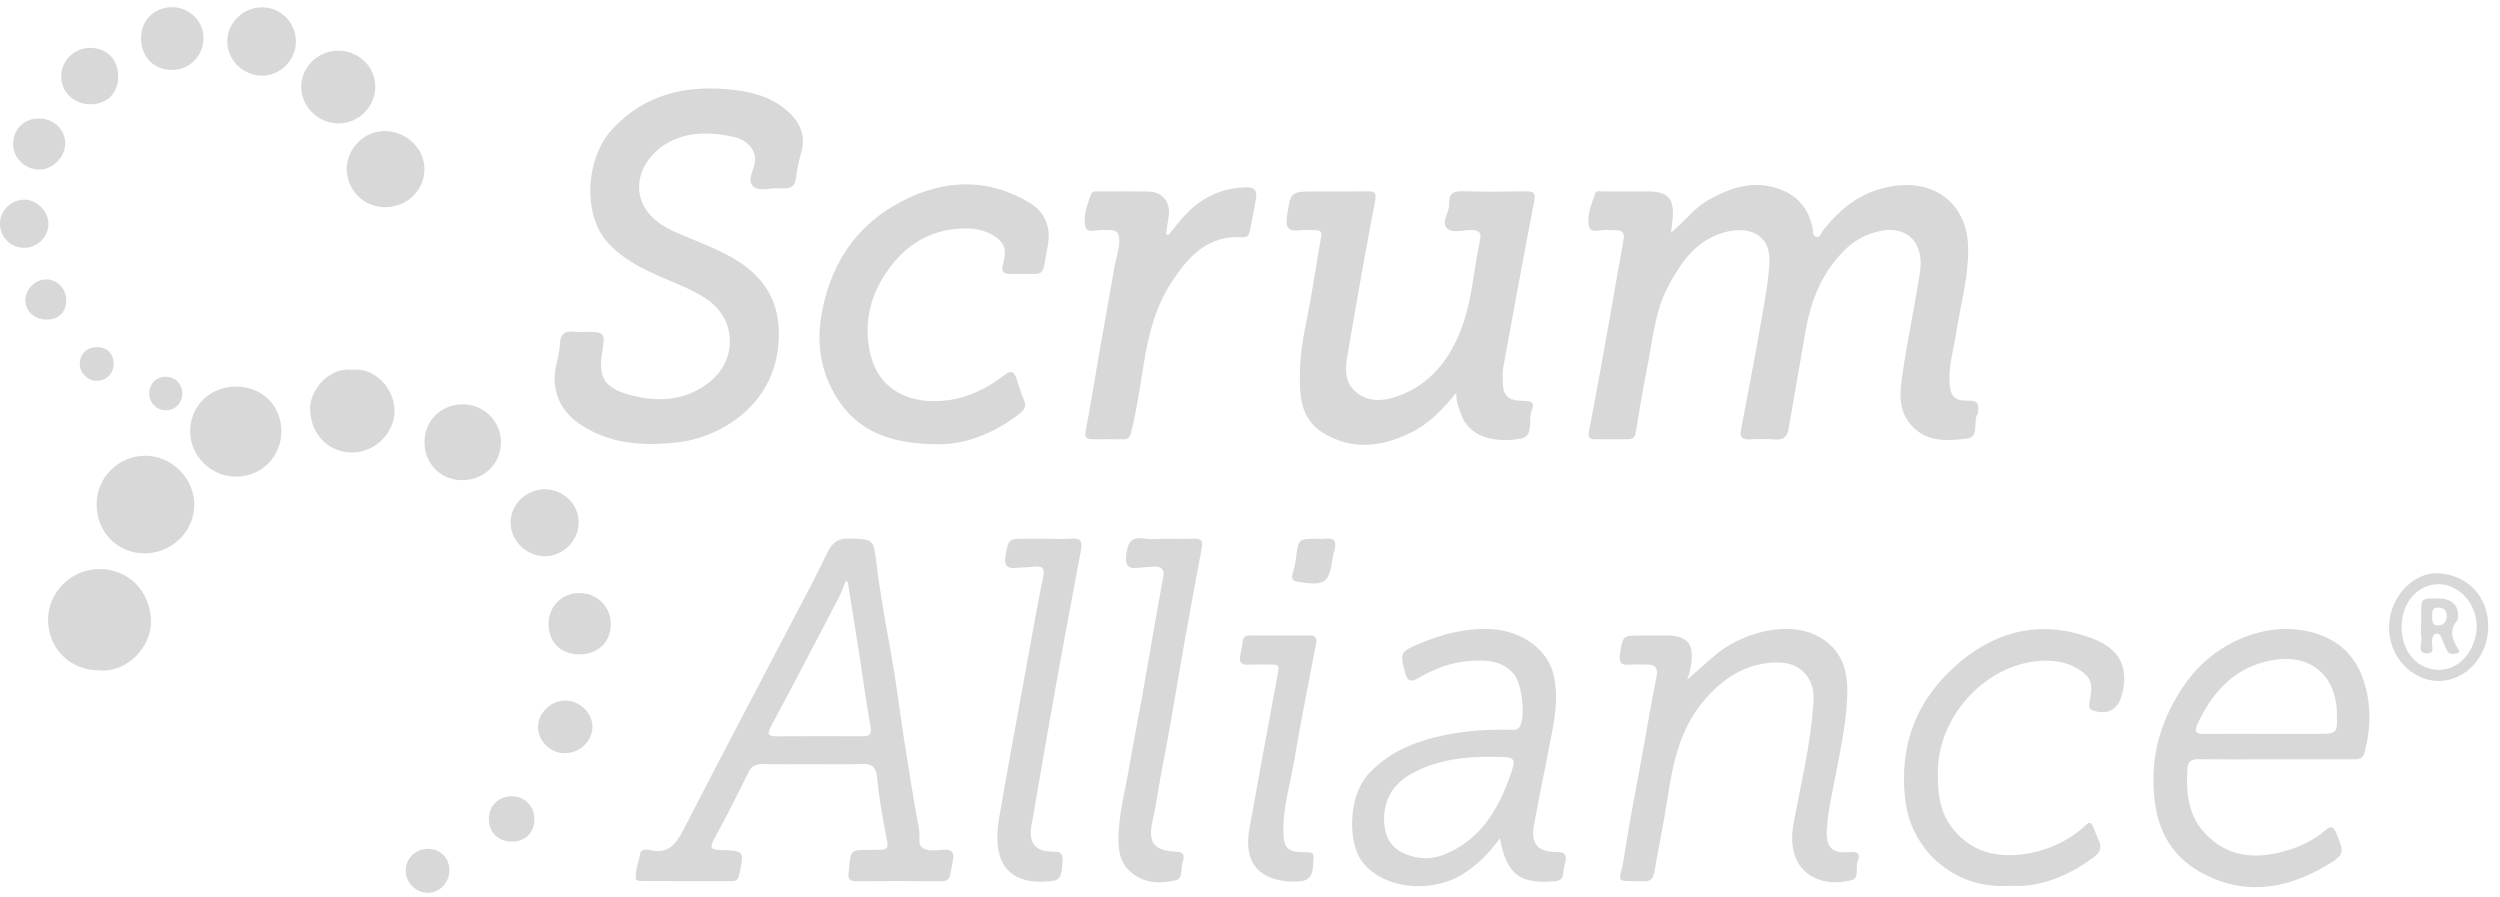 <?xml version="1.0" encoding="UTF-8"?>
<svg width="131px" height="47px" viewBox="0 0 131 47" version="1.1" xmlns="http://www.w3.org/2000/svg" xmlns:xlink="http://www.w3.org/1999/xlink">
    <!-- Generator: Sketch 42 (36781) - http://www.bohemiancoding.com/sketch -->
    <title>scrum logo</title>
    <desc>Created with Sketch.</desc>
    <defs></defs>
    <g id="Homepage" stroke="none" stroke-width="1" fill="none" fill-rule="evenodd">
        <g id="Desktop-HD" transform="translate(-774, -2731)" fill="#D8D8D8">
            <g id="honors-and-awards" transform="translate(0, 2589)">
                <g id="Group-8" transform="translate(249, 127)">
                    <g id="scrum-logo" transform="translate(525, 15)">
                        <path d="M87.558,12.2 C88.298,11.57 88.778,10.909 89.485,10.502 C90.743,9.778 92.046,9.376 93.466,9.996 C94.325,10.372 94.803,11.068 94.985,11.968 C95.016,12.122 94.966,12.331 95.142,12.394 C95.389,12.483 95.423,12.21 95.52,12.086 C96.468,10.875 97.599,9.993 99.2,9.75 C101.458,9.408 103.105,10.733 103.133,13.023 C103.152,14.515 102.737,15.953 102.507,17.414 C102.371,18.281 102.112,19.131 102.156,20.026 C102.191,20.752 102.4,21.018 103.147,20.995 C103.621,20.981 103.718,21.162 103.645,21.557 C103.638,21.596 103.649,21.645 103.63,21.675 C103.359,22.087 103.752,22.896 103.064,22.983 C101.986,23.12 100.848,23.18 100.053,22.163 C99.412,21.341 99.573,20.396 99.705,19.498 C99.959,17.757 100.332,16.034 100.602,14.296 C100.877,12.526 99.709,11.625 98.007,12.251 C97.527,12.428 97.097,12.684 96.727,13.039 C95.496,14.22 94.895,15.701 94.613,17.337 C94.318,19.051 94.017,20.763 93.721,22.477 C93.652,22.872 93.457,23.066 93.016,23.028 C92.572,22.99 92.122,23.004 91.675,23.023 C91.299,23.04 91.154,22.911 91.227,22.529 C91.621,20.448 92.027,18.369 92.382,16.282 C92.522,15.456 92.673,14.633 92.717,13.785 C92.801,12.15 91.49,11.863 90.384,12.166 C88.886,12.576 88.09,13.731 87.416,14.999 C86.724,16.303 86.611,17.755 86.329,19.161 C86.093,20.337 85.904,21.522 85.703,22.705 C85.665,22.928 85.536,23.014 85.329,23.016 C84.739,23.019 84.15,23.021 83.56,23.016 C83.265,23.014 83.208,22.89 83.266,22.59 C83.636,20.667 83.98,18.738 84.326,16.81 C84.58,15.393 84.815,13.973 85.074,12.557 C85.138,12.207 85.008,12.064 84.67,12.061 C84.568,12.06 84.464,12.075 84.365,12.057 C83.985,11.985 83.364,12.285 83.264,11.864 C83.132,11.31 83.397,10.69 83.594,10.125 C83.651,9.963 83.887,10.034 84.044,10.033 C84.816,10.029 85.589,10.03 86.362,10.032 C87.379,10.034 87.718,10.389 87.655,11.39 C87.642,11.606 87.605,11.821 87.558,12.2 Z M30.599,17.39 C31.72,17.39 31.72,17.39 31.547,18.498 C31.331,19.885 31.721,20.432 33.424,20.793 C34.751,21.075 36.043,20.913 37.164,20.032 C38.654,18.861 38.6,16.726 37.033,15.675 C36.258,15.155 35.378,14.839 34.528,14.463 C33.531,14.021 32.576,13.531 31.825,12.687 C30.512,11.21 30.694,8.289 32.063,6.793 C33.786,4.911 35.974,4.432 38.414,4.707 C39.41,4.819 40.363,5.07 41.158,5.729 C41.879,6.328 42.257,7.037 41.984,7.997 C41.858,8.439 41.76,8.894 41.708,9.35 C41.659,9.774 41.422,9.884 41.051,9.872 C40.969,9.87 40.887,9.879 40.807,9.871 C40.347,9.828 39.772,10.072 39.453,9.749 C39.129,9.419 39.507,8.919 39.561,8.493 C39.636,7.895 39.187,7.322 38.397,7.161 C37.294,6.937 36.168,6.883 35.13,7.406 C33.586,8.183 32.874,10.033 34.143,11.343 C34.755,11.975 35.612,12.25 36.414,12.591 C37.509,13.057 38.618,13.488 39.508,14.334 C40.692,15.459 40.949,16.851 40.751,18.359 C40.375,21.229 37.836,22.924 35.452,23.185 C33.654,23.382 31.93,23.265 30.38,22.225 C29.297,21.499 28.855,20.35 29.153,19.093 C29.236,18.744 29.323,18.388 29.339,18.031 C29.361,17.509 29.6,17.314 30.111,17.387 C30.27,17.409 30.436,17.39 30.599,17.39 Z M76.315,20.572 C75.637,21.409 74.93,22.169 73.971,22.649 C72.438,23.415 70.892,23.621 69.349,22.696 C68.582,22.236 68.22,21.491 68.146,20.64 C68.041,19.439 68.167,18.251 68.412,17.063 C68.731,15.517 68.954,13.952 69.228,12.397 C69.272,12.146 69.175,12.063 68.947,12.062 C68.663,12.061 68.374,12.028 68.095,12.067 C67.5,12.149 67.356,11.9 67.435,11.355 C67.628,10.033 67.614,10.032 68.973,10.031 C69.847,10.031 70.721,10.042 71.594,10.026 C71.999,10.019 72.149,10.058 72.053,10.558 C71.531,13.265 71.054,15.98 70.594,18.698 C70.488,19.328 70.462,20.012 71.002,20.499 C71.689,21.119 72.538,21.022 73.299,20.74 C74.962,20.123 75.962,18.827 76.57,17.235 C77.146,15.729 77.219,14.108 77.56,12.547 C77.641,12.178 77.478,12.054 77.103,12.051 C76.664,12.047 76.099,12.254 75.815,11.95 C75.505,11.617 75.957,11.121 75.936,10.693 C75.907,10.107 76.185,10.004 76.706,10.021 C77.782,10.056 78.86,10.042 79.937,10.025 C80.328,10.019 80.481,10.087 80.395,10.535 C79.838,13.42 79.308,16.311 78.778,19.201 C78.732,19.455 78.745,19.721 78.747,19.981 C78.753,20.73 78.997,20.993 79.774,20.999 C80.21,21.002 80.472,21.061 80.243,21.563 C80.235,21.581 80.236,21.603 80.23,21.622 C80.087,22.112 80.39,22.882 79.627,22.998 C78.033,23.24 76.949,22.751 76.574,21.747 C76.436,21.378 76.285,21.005 76.315,20.572 Z M39.982,40.035 C39.613,40.026 39.389,40.129 39.219,40.475 C38.634,41.664 38.034,42.847 37.4,44.011 C37.165,44.442 37.284,44.524 37.714,44.537 C39.015,44.576 39.004,44.583 38.736,45.824 C38.683,46.067 38.609,46.174 38.355,46.173 C36.768,46.169 35.182,46.172 33.595,46.168 C33.501,46.167 33.33,46.128 33.324,46.087 C33.254,45.622 33.469,45.192 33.539,44.743 C33.577,44.499 33.859,44.492 34.05,44.539 C35.063,44.788 35.454,44.177 35.848,43.41 C37.577,40.04 39.349,36.692 41.102,33.335 C41.863,31.879 42.645,30.432 43.357,28.952 C43.624,28.398 43.945,28.193 44.563,28.217 C45.78,28.265 45.775,28.27 45.921,29.479 C46.117,31.106 46.416,32.719 46.707,34.333 C46.976,35.828 47.153,37.338 47.388,38.84 C47.633,40.399 47.875,41.96 48.171,43.511 C48.233,43.839 48.031,44.318 48.438,44.484 C48.735,44.606 49.12,44.551 49.463,44.525 C49.895,44.491 50.006,44.686 49.937,45.06 C49.891,45.315 49.839,45.57 49.793,45.826 C49.746,46.089 49.595,46.179 49.323,46.176 C47.838,46.166 46.354,46.166 44.869,46.175 C44.553,46.177 44.411,46.075 44.467,45.753 C44.485,45.655 44.481,45.553 44.492,45.453 C44.593,44.532 44.593,44.532 45.517,44.532 C45.598,44.532 45.679,44.532 45.76,44.532 C46.605,44.531 46.574,44.537 46.415,43.71 C46.227,42.729 46.053,41.741 45.96,40.748 C45.909,40.196 45.706,40.016 45.168,40.034 C44.295,40.064 43.419,40.042 42.545,40.042 C41.691,40.042 40.836,40.057 39.982,40.035 Z M44.42,30.474 C44.384,30.469 44.348,30.464 44.311,30.459 C44.2,30.73 44.109,31.012 43.973,31.272 C42.796,33.527 41.624,35.785 40.418,38.025 C40.188,38.453 40.212,38.586 40.715,38.583 C42.199,38.573 43.683,38.576 45.167,38.581 C45.553,38.583 45.7,38.492 45.615,38.045 C45.394,36.887 45.251,35.715 45.069,34.549 C44.857,33.19 44.637,31.832 44.42,30.474 Z M49.13,23.277 C46.667,23.272 44.938,22.599 43.844,20.838 C43.054,19.566 42.782,18.136 43.023,16.633 C43.452,13.958 44.774,11.855 47.208,10.573 C49.438,9.4 51.736,9.289 53.968,10.636 C54.777,11.124 55.082,11.959 54.904,12.871 C54.547,14.71 54.934,14.297 52.942,14.355 C52.632,14.364 52.459,14.255 52.535,13.936 C52.649,13.46 52.795,12.978 52.372,12.583 C51.856,12.101 51.184,11.955 50.517,11.968 C48.548,12.007 47.167,13.034 46.206,14.657 C45.483,15.878 45.288,17.215 45.617,18.583 C46.076,20.489 47.759,21.225 49.655,20.974 C50.772,20.826 51.744,20.341 52.614,19.665 C53.009,19.357 53.152,19.494 53.276,19.874 C53.395,20.236 53.498,20.606 53.653,20.953 C53.798,21.278 53.69,21.473 53.435,21.672 C52.048,22.757 50.48,23.308 49.13,23.277 Z M78.597,43.917 C78.021,44.724 77.368,45.387 76.534,45.873 C74.92,46.815 72.39,46.602 71.312,45.058 C70.65,44.11 70.626,41.735 71.706,40.56 C72.683,39.497 73.907,38.949 75.266,38.619 C76.533,38.312 77.824,38.208 79.128,38.241 C79.32,38.246 79.524,38.288 79.651,38.045 C79.947,37.483 79.742,35.767 79.302,35.286 C78.689,34.615 77.887,34.575 77.059,34.629 C76.088,34.692 75.201,35.019 74.374,35.503 C73.972,35.738 73.762,35.77 73.617,35.224 C73.351,34.225 73.377,34.149 74.355,33.737 C75.543,33.235 76.759,32.911 78.061,32.962 C79.714,33.026 81.094,34.007 81.411,35.366 C81.634,36.322 81.53,37.28 81.353,38.228 C81.039,39.899 80.689,41.564 80.379,43.237 C80.202,44.197 80.58,44.654 81.552,44.641 C82.033,44.634 82.11,44.826 82.013,45.218 C81.97,45.392 81.918,45.569 81.913,45.746 C81.905,46.052 81.76,46.151 81.461,46.178 C79.635,46.342 78.928,45.806 78.597,43.917 Z M72.525,42.9 C72.529,44.053 73.06,44.679 74.196,44.918 C74.715,45.027 75.207,44.962 75.682,44.773 C77.554,44.027 78.476,42.47 79.109,40.715 C79.483,39.68 79.426,39.673 78.295,39.657 C76.796,39.636 75.337,39.794 73.998,40.524 C73.055,41.037 72.536,41.819 72.525,42.9 Z M88.434,35.592 C88.921,35.165 89.399,34.738 89.886,34.321 C91.192,33.201 93.715,32.425 95.374,33.402 C96.424,34.021 96.785,34.972 96.797,36.081 C96.812,37.607 96.471,39.096 96.193,40.589 C96.014,41.551 95.775,42.514 95.726,43.484 C95.68,44.389 95.991,44.719 96.848,44.655 C97.185,44.63 97.552,44.597 97.342,45.146 C97.218,45.47 97.436,46.013 97.037,46.115 C96.463,46.263 95.819,46.295 95.24,46.066 C94.132,45.628 93.725,44.525 93.982,43.143 C94.362,41.099 94.864,39.072 95.01,36.991 C95.035,36.634 95.059,36.266 94.937,35.916 C94.671,35.154 94.055,34.713 93.159,34.713 C91.507,34.712 90.276,35.541 89.262,36.741 C88.042,38.184 87.672,39.94 87.394,41.736 C87.187,43.078 86.915,44.411 86.674,45.749 C86.619,46.052 86.462,46.184 86.131,46.178 C84.479,46.146 84.882,46.321 85.09,44.961 C85.384,43.044 85.767,41.141 86.111,39.231 C86.338,37.973 86.547,36.711 86.801,35.458 C86.898,34.981 86.725,34.822 86.282,34.825 C85.977,34.827 85.669,34.799 85.368,34.831 C84.875,34.884 84.834,34.626 84.892,34.25 C85.037,33.3 85.033,33.3 86.014,33.3 C86.38,33.3 86.747,33.31 87.112,33.298 C88.644,33.247 88.826,33.885 88.536,35.256 C88.508,35.387 88.401,35.504 88.434,35.592 Z M119.24,39.788 C117.898,39.788 116.555,39.799 115.213,39.782 C114.805,39.777 114.64,39.902 114.616,40.326 C114.548,41.521 114.65,42.676 115.49,43.609 C116.671,44.92 118.169,45.048 119.776,44.583 C120.537,44.363 121.253,44.026 121.852,43.504 C122.154,43.241 122.279,43.318 122.413,43.641 C122.864,44.724 122.871,44.785 121.83,45.395 C119.677,46.656 117.445,46.938 115.213,45.649 C113.884,44.881 113.152,43.669 112.931,42.137 C112.586,39.744 113.207,37.614 114.613,35.68 C116.034,33.726 118.782,32.424 121.294,33.174 C122.512,33.538 123.336,34.297 123.777,35.452 C124.272,36.751 124.248,38.077 123.913,39.414 C123.816,39.799 123.562,39.791 123.267,39.79 C121.925,39.787 120.582,39.789 119.24,39.788 Z M118.68,38.454 L121.358,38.454 C122.49,38.454 122.49,38.454 122.452,37.314 C122.452,37.294 122.453,37.273 122.452,37.253 C122.352,35.324 121.012,34.261 119.116,34.586 C117.118,34.928 115.959,36.219 115.149,37.934 C114.945,38.367 115.106,38.461 115.514,38.457 C116.569,38.447 117.625,38.454 118.68,38.454 Z M105.294,46.415 C102.337,46.613 100.118,44.479 99.829,41.883 C99.506,38.983 100.451,36.597 102.662,34.723 C104.731,32.97 107.1,32.482 109.677,33.47 C110.792,33.897 111.632,34.709 111.194,36.392 C110.991,37.172 110.476,37.483 109.683,37.233 C109.528,37.184 109.454,37.111 109.473,36.93 C109.533,36.368 109.784,35.757 109.234,35.299 C108.524,34.706 107.643,34.552 106.768,34.639 C103.943,34.919 101.588,37.565 101.544,40.382 C101.526,41.511 101.616,42.584 102.386,43.497 C103.296,44.578 104.484,44.926 105.849,44.78 C107.174,44.637 108.339,44.121 109.316,43.218 C109.494,43.053 109.593,43.106 109.672,43.299 C109.771,43.541 109.861,43.786 109.97,44.023 C110.136,44.385 110.066,44.655 109.734,44.904 C108.642,45.719 107.054,46.548 105.294,46.415 Z M61.217,12.324 C61.532,11.947 61.826,11.551 62.166,11.198 C63.015,10.318 64.056,9.848 65.299,9.814 C65.753,9.801 65.882,10.009 65.813,10.404 C65.716,10.955 65.617,11.507 65.503,12.054 C65.463,12.244 65.422,12.452 65.127,12.431 C63.301,12.301 62.276,13.434 61.397,14.772 C60.542,16.074 60.181,17.541 59.934,19.056 C59.739,20.256 59.569,21.463 59.273,22.647 C59.208,22.908 59.125,23.03 58.843,23.023 C58.315,23.009 57.786,23.017 57.257,23.019 C56.96,23.02 56.821,22.95 56.889,22.591 C57.149,21.217 57.369,19.835 57.609,18.457 C57.871,16.959 58.141,15.463 58.402,13.966 C58.481,13.513 58.649,13.08 58.654,12.609 C58.658,12.234 58.538,12.03 58.132,12.059 C58.072,12.064 58.009,12.068 57.95,12.058 C57.583,11.996 56.987,12.258 56.889,11.916 C56.728,11.359 56.969,10.739 57.173,10.174 C57.239,9.991 57.446,10.033 57.604,10.032 C58.458,10.03 59.312,10.019 60.166,10.035 C60.913,10.05 61.347,10.585 61.24,11.32 C61.194,11.633 61.148,11.946 61.102,12.258 C61.14,12.28 61.179,12.302 61.217,12.324 Z M54.825,28.231 C55.272,28.231 55.722,28.261 56.166,28.224 C56.641,28.184 56.723,28.401 56.65,28.791 C56.264,30.852 55.873,32.911 55.5,34.974 C55.102,37.177 54.722,39.383 54.336,41.587 C54.243,42.119 54.167,42.653 54.062,43.182 C53.869,44.147 54.217,44.634 55.186,44.625 C55.668,44.621 55.71,44.832 55.677,45.209 C55.599,46.091 55.53,46.145 54.812,46.191 C52.497,46.34 52.035,44.763 52.346,42.922 C52.795,40.264 53.295,37.614 53.777,34.961 C54.063,33.388 54.333,31.812 54.661,30.248 C54.771,29.719 54.587,29.643 54.14,29.7 C53.84,29.738 53.533,29.726 53.231,29.758 C52.692,29.815 52.609,29.528 52.692,29.096 C52.856,28.231 52.855,28.231 53.728,28.231 C54.094,28.231 54.459,28.231 54.825,28.231 Z M61.105,28.231 C61.593,28.231 62.081,28.246 62.568,28.226 C62.925,28.212 63.043,28.341 62.978,28.687 C62.68,30.278 62.383,31.87 62.1,33.464 C61.698,35.727 61.343,37.997 60.898,40.251 C60.72,41.154 60.607,42.067 60.404,42.964 C60.136,44.15 60.438,44.57 61.624,44.629 C61.954,44.646 62.07,44.757 62.004,45.066 C62,45.086 62.001,45.108 61.993,45.126 C61.84,45.46 62.018,46.035 61.611,46.128 C61.037,46.258 60.393,46.31 59.817,46.051 C59.027,45.697 58.641,45.087 58.611,44.203 C58.564,42.862 58.931,41.588 59.153,40.29 C59.373,39.01 59.627,37.736 59.855,36.458 C60.125,34.942 60.383,33.425 60.649,31.909 C60.748,31.34 60.858,30.773 60.959,30.205 C61.034,29.779 60.783,29.674 60.423,29.695 C60.16,29.71 59.897,29.723 59.636,29.758 C59.043,29.837 58.952,29.531 59.017,29.041 C59.091,28.487 59.249,28.102 59.948,28.22 C60.323,28.283 60.718,28.231 61.105,28.231 Z M67.071,33.299 C67.579,33.299 68.087,33.311 68.595,33.295 C68.941,33.284 69.018,33.444 68.961,33.742 C68.577,35.763 68.165,37.78 67.824,39.808 C67.607,41.105 67.198,42.376 67.252,43.714 C67.281,44.415 67.5,44.639 68.211,44.652 C68.924,44.664 68.849,44.659 68.806,45.363 C68.761,46.108 68.395,46.211 67.756,46.196 C65.968,46.157 65.148,45.196 65.467,43.435 C65.966,40.683 66.463,37.93 66.978,35.181 C67.034,34.882 66.931,34.824 66.681,34.825 C66.254,34.827 65.826,34.807 65.401,34.831 C65.03,34.851 64.929,34.682 64.984,34.36 C65.025,34.123 65.094,33.889 65.111,33.652 C65.131,33.36 65.277,33.287 65.548,33.295 C66.055,33.31 66.563,33.299 67.071,33.299 Z M5.215,35.13 C3.683,35.133 2.526,33.997 2.519,32.484 C2.512,31.026 3.747,29.809 5.225,29.818 C6.745,29.828 7.857,30.977 7.913,32.496 C7.963,33.86 6.687,35.251 5.215,35.13 Z M5.063,26.398 C5.073,25.013 6.221,23.878 7.608,23.881 C9.009,23.885 10.192,25.072 10.181,26.464 C10.171,27.86 8.992,29.002 7.571,28.995 C6.132,28.987 5.052,27.869 5.063,26.398 Z M12.373,20.256 C13.743,20.258 14.748,21.259 14.742,22.614 C14.735,23.946 13.68,24.989 12.35,24.977 C11.043,24.966 9.955,23.877 9.964,22.588 C9.973,21.261 11.013,20.254 12.373,20.256 Z M18.459,19.379 C19.509,19.227 20.657,20.236 20.673,21.515 C20.687,22.68 19.643,23.71 18.465,23.711 C17.198,23.711 16.308,22.764 16.249,21.493 C16.201,20.46 17.227,19.223 18.459,19.379 Z M22.242,23.169 C22.242,22.051 23.098,21.2 24.232,21.189 C25.337,21.177 26.245,22.061 26.252,23.156 C26.259,24.288 25.367,25.165 24.213,25.161 C23.089,25.157 22.241,24.3 22.242,23.169 Z M20.147,10.856 C19.032,10.838 18.168,9.941 18.168,8.839 C18.168,7.806 19.095,6.779 20.315,6.874 C21.369,6.956 22.247,7.813 22.24,8.887 C22.232,9.994 21.296,10.875 20.147,10.856 Z M17.737,6.467 C16.684,6.47 15.79,5.599 15.783,4.563 C15.776,3.519 16.648,2.661 17.72,2.657 C18.798,2.653 19.675,3.506 19.664,4.546 C19.654,5.609 18.796,6.464 17.737,6.467 Z M13.739,0.385 C14.728,0.389 15.516,1.2 15.504,2.203 C15.493,3.169 14.677,3.973 13.717,3.965 C12.724,3.956 11.9,3.131 11.909,2.152 C11.917,1.186 12.75,0.381 13.739,0.385 Z M30.323,27.386 C30.316,28.345 29.503,29.148 28.541,29.147 C27.584,29.145 26.756,28.33 26.754,27.387 C26.752,26.439 27.574,25.636 28.544,25.638 C29.53,25.64 30.331,26.427 30.323,27.386 Z M30.326,34.289 C29.353,34.275 28.725,33.62 28.744,32.642 C28.762,31.75 29.486,31.057 30.381,31.075 C31.315,31.093 32.01,31.797 32.007,32.721 C32.003,33.656 31.309,34.304 30.326,34.289 Z M6.194,4.001 C6.194,4.866 5.622,5.455 4.773,5.464 C3.877,5.474 3.207,4.841 3.206,3.983 C3.205,3.18 3.899,2.508 4.731,2.508 C5.594,2.509 6.194,3.121 6.194,4.001 Z M29.551,39.468 C28.816,39.453 28.161,38.776 28.19,38.062 C28.219,37.331 28.878,36.709 29.624,36.71 C30.396,36.711 31.074,37.388 31.043,38.127 C31.011,38.888 30.347,39.485 29.551,39.468 Z M0.691,7.563 C0.686,6.762 1.253,6.202 2.061,6.209 C2.826,6.216 3.425,6.8 3.418,7.53 C3.41,8.236 2.759,8.886 2.059,8.887 C1.318,8.889 0.695,8.286 0.691,7.563 Z M7.32243367e-05,11.698 C0.007,11.025 0.604,10.452 1.287,10.462 C1.957,10.472 2.561,11.102 2.539,11.766 C2.517,12.43 1.949,12.982 1.283,12.986 C0.555,12.991 -0.007,12.427 7.32243367e-05,11.698 Z M26.821,41.723 C27.49,41.73 27.997,42.236 28.002,42.903 C28.008,43.628 27.521,44.111 26.794,44.101 C26.078,44.091 25.603,43.597 25.618,42.877 C25.633,42.212 26.149,41.716 26.821,41.723 Z M69.048,28.231 C69.17,28.231 69.293,28.245 69.413,28.229 C69.952,28.156 70.054,28.413 69.918,28.862 C69.889,28.958 69.859,29.054 69.845,29.152 C69.638,30.581 69.466,30.704 68.034,30.493 C67.739,30.449 67.656,30.326 67.737,30.046 C67.815,29.778 67.88,29.503 67.913,29.228 C68.033,28.232 68.027,28.231 69.048,28.231 Z M3.472,15.712 C3.482,16.336 3.094,16.736 2.469,16.745 C1.827,16.755 1.351,16.339 1.33,15.751 C1.31,15.189 1.822,14.656 2.395,14.642 C2.983,14.628 3.462,15.104 3.472,15.712 Z M5.102,18.191 C5.629,18.2 5.954,18.536 5.954,19.071 C5.954,19.569 5.578,19.951 5.081,19.958 C4.609,19.964 4.184,19.549 4.18,19.078 C4.176,18.543 4.551,18.182 5.102,18.191 Z M9.554,20.627 C9.55,21.126 9.175,21.502 8.682,21.501 C8.206,21.5 7.811,21.095 7.816,20.614 C7.821,20.104 8.195,19.733 8.692,19.743 C9.193,19.753 9.557,20.127 9.554,20.627 Z M127.768,35.684 C126.367,35.675 125.168,34.385 125.186,32.868 C125.207,31.147 126.586,29.986 127.729,30.036 C129.264,30.104 130.384,31.219 130.385,32.827 C130.386,34.398 129.2,35.692 127.768,35.684 Z M125.846,32.863 C125.848,34.208 126.737,35.164 127.925,35.096 C128.815,35.046 129.601,34.235 129.758,33.14 C129.958,31.743 128.822,30.482 127.597,30.622 C126.581,30.738 125.845,31.637 125.846,32.863 Z M126.869,32.766 L126.869,32.165 C126.869,31.33 126.869,31.33 127.872,31.368 C128.511,31.391 128.857,31.764 128.799,32.363 C128.795,32.403 128.804,32.456 128.782,32.481 C128.316,33.012 128.475,33.519 128.828,34.028 C128.893,34.123 128.851,34.232 128.719,34.246 C128.543,34.264 128.339,34.315 128.234,34.111 C128.126,33.899 128.041,33.676 127.952,33.455 C127.897,33.318 127.833,33.188 127.657,33.211 C127.478,33.235 127.478,33.386 127.441,33.525 C127.371,33.784 127.669,34.298 127.108,34.231 C126.637,34.174 126.935,33.704 126.877,33.425 C126.834,33.213 126.869,32.986 126.869,32.766 Z M127.445,32.313 C127.443,32.541 127.455,32.791 127.762,32.776 C128.064,32.761 128.213,32.554 128.208,32.252 C128.205,31.986 128.057,31.857 127.799,31.839 C127.433,31.814 127.439,32.065 127.445,32.313 Z M9.028,0.376 C9.927,0.377 10.677,1.125 10.664,2.006 C10.65,2.961 9.909,3.682 8.962,3.662 C8.026,3.643 7.384,2.954 7.391,1.976 C7.399,1.049 8.089,0.375 9.028,0.376 Z M23.548,45.619 C23.539,46.262 23.032,46.783 22.415,46.782 C21.792,46.782 21.264,46.256 21.26,45.635 C21.257,44.97 21.794,44.457 22.469,44.481 C23.104,44.503 23.556,44.979 23.548,45.619 Z"></path>
                    </g>
                </g>
            </g>
        </g>
    </g>
</svg>